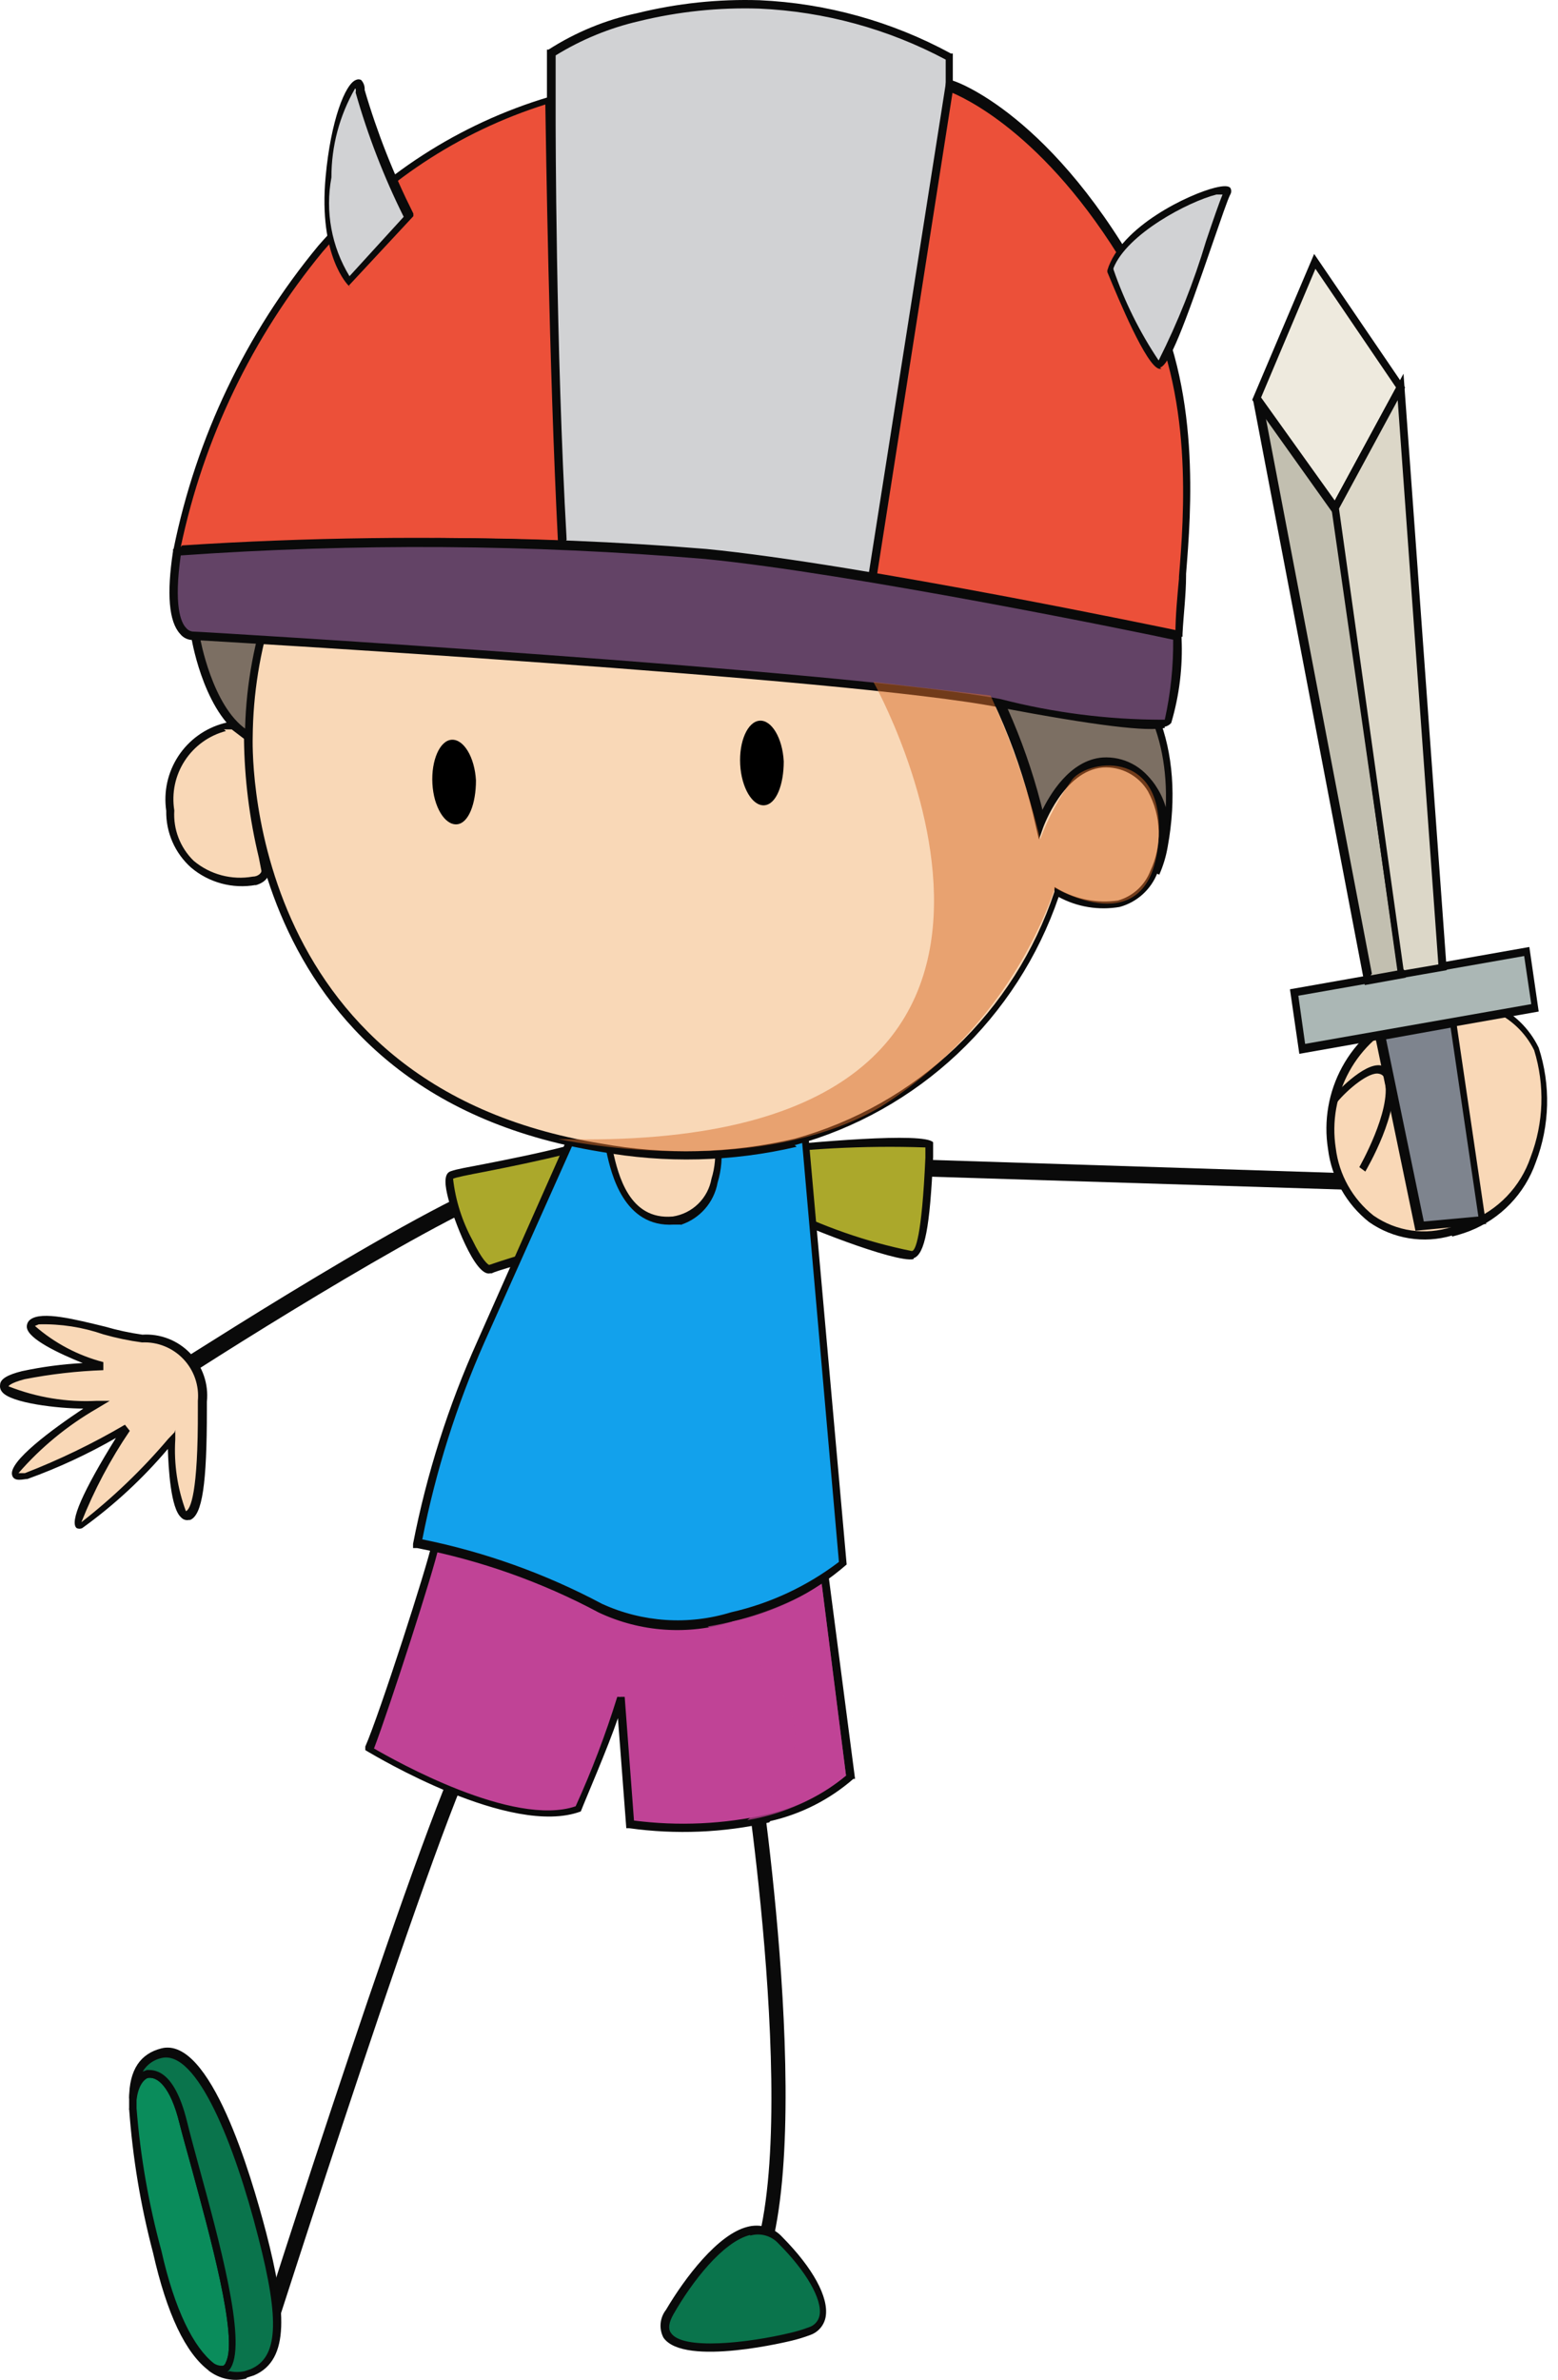<svg width="131" height="200" viewBox="0 0 131 200" fill="none" xmlns="http://www.w3.org/2000/svg">
    <path d="M115.894 100.064L75.99 98.816L76.044 97.406L115.921 98.68L115.894 100.064Z" fill="#0A0A0A"/>
    <path d="M15.28 115.879L14.656 114.686C17.369 113.004 40.047 98.409 44.496 98.409V99.793C41.078 99.793 22.306 111.403 15.361 115.906L15.28 115.879Z" fill="#0A0A0A"/>
    <path d="M22.441 198.048L21.248 197.586C21.844 195.66 36.222 150.521 39.586 145.339L40.616 146.153C37.361 151.145 22.604 197.695 22.441 198.048Z" fill="#0A0A0A"/>
    <path d="M63.159 192.893L62.183 192.025C67.988 183.887 62.562 148.622 62.508 148.351L63.756 148.106C63.973 149.571 69.181 184.376 63.159 192.893Z" fill="#0A0A0A"/>
    <path d="M56.351 194.304C58.06 191.293 62.536 185.108 65.682 188.255C68.829 191.401 70.511 194.901 68.124 195.877C65.737 196.854 53.584 199.187 56.351 194.304Z" fill="#0A744C"/>
    <path d="M66.632 196.691C66.632 196.691 57.517 198.97 55.781 196.447C55.59 196.078 55.509 195.662 55.547 195.249C55.586 194.835 55.742 194.442 55.998 194.114C57.598 191.401 60.365 187.766 62.834 187.142C63.359 186.998 63.913 187.003 64.436 187.156C64.958 187.31 65.427 187.605 65.791 188.011C68.341 190.588 69.697 193.056 69.426 194.684C69.368 195.035 69.216 195.364 68.987 195.636C68.758 195.908 68.46 196.113 68.124 196.23C67.601 196.426 67.066 196.589 66.523 196.718L66.632 196.691ZM63.078 187.821C60.772 188.39 58.168 191.781 56.622 194.494C56.242 195.172 56.161 195.688 56.405 196.04C57.354 197.532 62.888 196.908 66.496 196.04C67.012 195.919 67.519 195.765 68.015 195.579C68.242 195.509 68.445 195.379 68.602 195.202C68.76 195.025 68.867 194.808 68.91 194.575C69.154 193.246 67.798 190.886 65.465 188.553C65.171 188.227 64.792 187.99 64.369 187.87C63.947 187.75 63.499 187.752 63.078 187.875V187.821Z" fill="#0A0A0A"/>
    <path d="M11.156 177.16C11.156 176.888 11.156 176.644 11.156 176.427C11.139 176.671 11.139 176.916 11.156 177.16Z" fill="#0A744C"/>
    <path d="M15.497 178.272C14.113 172.738 11.455 173.633 11.183 176.346C11.183 176.59 11.183 176.834 11.183 177.078C11.475 181.138 12.148 185.161 13.191 189.096C14.52 194.901 16.175 197.641 17.748 198.78C22.523 201.52 16.989 184.321 15.497 178.272Z" fill="#0A8C5B"/>
    <path d="M18.861 199.512C18.417 199.583 17.962 199.486 17.586 199.241C15.605 197.776 14.032 194.467 12.866 189.313C11.824 185.36 11.152 181.318 10.858 177.241C10.858 176.915 10.858 176.671 10.858 176.427C10.846 175.899 10.989 175.379 11.268 174.931C11.548 174.483 11.952 174.126 12.431 173.904C12.947 173.904 14.683 173.714 15.795 178.19C16.039 179.194 16.392 180.496 16.799 181.988C18.481 188.146 20.814 196.583 19.512 198.889C19.44 199.046 19.334 199.185 19.203 199.297C19.072 199.41 18.918 199.493 18.752 199.54L18.861 199.512ZM12.567 174.583C11.997 174.718 11.591 175.478 11.482 176.481C11.482 176.698 11.482 176.943 11.482 177.187C11.804 181.231 12.503 185.236 13.571 189.15C14.683 194.114 16.284 197.288 17.993 198.617C18.241 198.778 18.54 198.846 18.834 198.807C18.918 198.728 18.975 198.623 18.996 198.509C20.054 196.474 17.586 187.658 16.121 182.232C15.714 180.74 15.361 179.52 15.09 178.435C14.33 175.342 13.218 174.447 12.377 174.637L12.567 174.583Z" fill="#0A0A0A"/>
    <path d="M11.455 177.16L11.319 177.187L11.157 177.241H10.831V177.214L11.455 177.16L11.347 177.187L11.455 177.16Z" fill="#0A0A0A"/>
    <path d="M22.034 187.821C20.38 181.337 17.07 171.544 13.598 172.548C12.024 172.955 11.292 174.203 11.183 176.427C11.455 173.715 14.113 172.738 15.497 178.272C16.989 184.321 22.55 201.493 17.721 198.916C18.202 199.304 18.78 199.553 19.392 199.634C20.005 199.715 20.628 199.626 21.193 199.377C23.96 198.183 23.689 194.331 22.034 187.821Z" fill="#0A744C"/>
    <path d="M20.705 199.892C20.16 200.027 19.59 200.035 19.041 199.918C18.491 199.801 17.975 199.56 17.532 199.214L17.857 198.617C18.111 198.792 18.419 198.869 18.725 198.834C18.79 198.801 18.847 198.755 18.894 198.699C18.94 198.643 18.975 198.578 18.996 198.509C20.054 196.474 17.586 187.658 16.121 182.232C15.714 180.74 15.361 179.52 15.09 178.435C14.33 175.342 13.218 174.447 12.377 174.637C11.536 174.827 11.401 175.532 11.292 176.536L10.858 176.346C10.858 173.904 11.835 172.575 13.571 172.141C17.667 171.11 21.085 182.666 22.387 187.658C24.042 194.087 24.422 198.319 21.356 199.621L20.76 199.811L20.705 199.892ZM19.295 199.268C19.715 199.361 20.15 199.361 20.57 199.268L21.058 199.106C23.364 198.129 23.554 195.118 21.709 187.983C19.729 180.225 16.555 172.222 13.571 172.955C13.245 173.027 12.937 173.165 12.666 173.361C12.395 173.557 12.168 173.807 11.998 174.094L12.35 173.959C12.866 173.959 14.602 173.769 15.714 178.245C15.958 179.248 16.311 180.551 16.718 182.043C18.399 188.2 20.733 196.637 19.43 198.943C19.348 199.098 19.238 199.236 19.105 199.35L19.295 199.268Z" fill="#0A0A0A"/>
    <path d="M17.043 117.778C17.043 119.189 17.233 126.839 15.85 127.381C14.466 127.924 14.412 121.006 14.412 121.006C14.412 121.006 7.386 128.738 6.653 128.114C5.921 127.49 10.723 119.975 10.723 119.975C10.723 119.975 1.581 125.075 1.309 123.855C1.038 122.634 8.145 118.077 8.145 118.077C8.145 118.077 0.007 117.805 0.333 116.449C0.658 115.093 8.471 114.794 8.471 114.794C8.471 114.794 1.364 112.19 2.72 111.24C4.076 110.291 9.773 112.407 11.916 112.57C12.608 112.525 13.302 112.629 13.95 112.876C14.598 113.123 15.185 113.507 15.671 114.001C16.158 114.495 16.532 115.088 16.769 115.74C17.006 116.392 17.099 117.087 17.043 117.778Z" fill="#F9D8B7"/>
    <path d="M15.876 127.734C15.758 127.759 15.636 127.752 15.521 127.714C15.407 127.676 15.305 127.608 15.225 127.517C14.357 126.757 14.167 123.448 14.113 121.766C11.997 124.266 9.583 126.498 6.924 128.412C6.849 128.452 6.765 128.473 6.68 128.473C6.595 128.473 6.511 128.452 6.436 128.412C5.839 127.897 6.952 125.347 9.746 120.843C7.374 122.208 4.887 123.361 2.313 124.289C1.987 124.289 1.146 124.587 1.011 123.936C0.767 122.797 4.32 120.165 7.006 118.375C4.917 118.375 0.875 117.914 0.17 116.964C0.104 116.886 0.056 116.795 0.028 116.697C0 116.599 -0.007 116.496 0.007 116.395C0.007 115.879 0.658 115.527 1.852 115.228C3.531 114.869 5.236 114.642 6.952 114.55C4.944 113.736 2.394 112.543 2.259 111.566C2.243 111.437 2.263 111.306 2.316 111.186C2.368 111.067 2.451 110.964 2.557 110.888C3.534 110.155 6.355 110.888 8.823 111.485C9.855 111.785 10.906 112.012 11.97 112.163C12.714 112.115 13.459 112.231 14.153 112.501C14.848 112.771 15.475 113.189 15.991 113.726C16.508 114.263 16.901 114.906 17.143 115.611C17.386 116.315 17.472 117.064 17.395 117.805V118.483C17.395 124.668 17.016 127.327 15.985 127.734H15.876ZM14.737 120.165V120.979C14.612 123.027 14.917 125.078 15.632 127.001C16.012 126.839 16.663 125.536 16.636 118.402V117.724C16.695 117.083 16.616 116.437 16.404 115.829C16.192 115.221 15.852 114.666 15.407 114.201C14.962 113.735 14.423 113.371 13.825 113.132C13.228 112.892 12.586 112.784 11.943 112.814C10.843 112.668 9.755 112.441 8.688 112.136C6.944 111.532 5.107 111.247 3.262 111.295L2.937 111.43C4.591 112.876 6.561 113.917 8.688 114.469V115.147C6.465 115.226 4.252 115.48 2.069 115.906C0.821 116.232 0.712 116.503 0.712 116.503C3.074 117.439 5.609 117.855 8.145 117.724H9.23L8.145 118.375C5.662 119.805 3.434 121.638 1.553 123.8H2.096C5.003 122.671 7.815 121.31 10.505 119.731L10.912 120.247C9.279 122.649 7.915 125.224 6.843 127.924C9.509 125.847 11.954 123.502 14.14 120.925L14.683 120.355L14.737 120.165Z" fill="#0A0A0A"/>
    <path d="M39.803 125.13C38.409 126.498 37.302 128.13 36.547 129.931C36.195 131.749 32.126 144.363 30.959 147.048C30.959 147.048 42.705 154.21 48.538 152.04C49.91 148.945 51.106 145.775 52.118 142.545L52.932 153.396C52.932 153.396 64.95 155.376 71.46 149.436L68.883 129.09L39.803 125.13Z" fill="#C04396"/>
    <path d="M64.678 153.152C60.815 154.021 56.827 154.186 52.905 153.64H52.661L51.956 144.39C51.087 146.94 49.243 151.172 48.836 152.23C42.949 154.427 31.474 147.51 30.986 147.238L30.715 147.076V146.777C31.908 144.064 35.95 131.532 36.303 129.741C37.052 127.89 38.169 126.211 39.586 124.804L69.181 128.683L71.894 149.49H71.758C69.756 151.236 67.351 152.457 64.76 153.044L64.678 153.152ZM53.258 152.989C57.02 153.481 60.84 153.306 64.543 152.474C66.968 151.929 69.228 150.813 71.134 149.219L68.612 129.334L39.911 125.536C38.605 126.817 37.572 128.349 36.873 130.04C36.547 131.776 32.722 143.603 31.447 146.94C33.183 147.944 43.166 153.586 48.402 151.796C49.761 148.807 50.929 145.736 51.901 142.6H52.525L53.312 153.071L53.258 152.989Z" fill="#0A0A0A"/>
    <path d="M64.245 95.1L62.264 96.836C62.264 96.836 78.269 95.127 78.161 96.212C78.052 97.297 77.944 105.083 76.723 105.408C72.806 104.655 69.015 103.349 65.465 101.529C63.729 100.471 42.244 106.032 41.051 106.656C39.857 107.28 36.927 99.142 37.985 98.762C39.043 98.382 49.108 96.782 51.929 95.235C54.75 93.689 64.245 95.1 64.245 95.1Z" fill="#ABA82B"/>
    <path d="M76.804 105.815C75.367 106.168 66.903 102.858 65.329 101.882C64.543 101.393 57.68 102.668 48.646 104.947C44.469 106.005 41.648 106.819 41.349 107.009H41.213C39.938 107.334 38.094 102.343 37.687 100.715C37.443 99.766 37.253 98.653 37.877 98.436C38.501 98.219 39.26 98.111 40.779 97.812C42.705 97.433 45.337 96.917 47.615 96.32C49.026 96.017 50.399 95.562 51.712 94.964C52.055 94.783 52.419 94.647 52.797 94.557C56.613 94.096 60.475 94.169 64.272 94.774L65.112 94.964L63.376 96.483C68.368 95.968 77.672 95.127 78.459 95.995V96.239C78.459 96.429 78.459 96.754 78.459 97.243C78.188 103.211 77.754 105.381 76.832 105.734L76.804 105.815ZM48.511 104.269C52.173 103.346 64.19 100.417 65.628 101.285C69.116 103.066 72.83 104.362 76.669 105.137C76.967 105.137 77.51 103.943 77.808 97.297C77.808 96.917 77.808 96.619 77.808 96.429C72.612 96.252 67.411 96.533 62.264 97.27H61.206L63.431 95.317C59.955 94.779 56.421 94.733 52.932 95.181C52.602 95.258 52.283 95.376 51.983 95.534C50.603 96.173 49.157 96.655 47.67 96.972C45.391 97.541 42.733 98.084 40.806 98.463C39.369 98.735 38.284 98.952 38.094 99.06C38.299 100.867 38.852 102.617 39.721 104.214C40.535 105.896 41.023 106.276 41.132 106.303C43.572 105.472 46.053 104.766 48.565 104.187L48.511 104.269Z" fill="#0A0A0A"/>
    <path d="M49.026 93.472L40.427 112.678C37.972 118.102 36.152 123.791 35.001 129.633C40.374 130.65 45.56 132.479 50.382 135.058C58.52 139.453 70.402 132.345 70.836 131.206L67.608 94.15L49.026 93.472Z" fill="#12A1EC"/>
    <path d="M61.586 136.279C57.879 137.44 53.872 137.169 50.355 135.519C45.556 132.954 40.398 131.125 35.055 130.094H34.73V129.741C35.877 123.864 37.697 118.139 40.155 112.678L48.836 93.119L67.825 93.798L71.189 131.477C68.434 133.879 65.109 135.532 61.532 136.279H61.586ZM35.489 129.361C40.771 130.427 45.87 132.255 50.626 134.787C54.034 136.345 57.896 136.596 61.477 135.492C64.766 134.747 67.855 133.303 70.538 131.26L67.31 94.476L49.216 93.825L40.725 112.814C38.382 118.111 36.635 123.652 35.516 129.334L35.489 129.361Z" fill="#0A0A0A"/>
    <path d="M51.956 92.007C51.395 93.449 51.145 94.993 51.223 96.537C51.603 98.057 52.417 102.939 56.648 102.668C60.88 102.397 61.287 95.371 59.361 93.228C57.435 91.085 51.956 92.007 51.956 92.007Z" fill="#F9D8B7"/>
    <path d="M57.381 102.912H56.675C52.444 103.184 51.386 98.599 51.006 96.863V96.537C50.852 94.961 51.038 93.371 51.548 91.872V91.682H51.738C51.983 91.682 57.544 90.732 59.497 93.011C60.084 93.952 60.464 95.007 60.609 96.107C60.754 97.207 60.661 98.325 60.338 99.386C60.19 100.206 59.821 100.97 59.271 101.596C58.722 102.222 58.012 102.687 57.218 102.939L57.381 102.912ZM52.172 92.251C51.658 93.59 51.445 95.026 51.548 96.456V96.809C51.983 98.68 52.878 102.56 56.567 102.234C57.373 102.111 58.12 101.739 58.704 101.17C59.288 100.6 59.679 99.863 59.822 99.06C60.115 98.116 60.205 97.121 60.089 96.14C59.972 95.159 59.65 94.213 59.144 93.364C57.598 91.573 53.068 92.089 52.118 92.224L52.172 92.251Z" fill="#0A0A0A"/>
    <path d="M91.155 54.273C87.663 53.494 84.117 52.977 80.548 52.727C83.9 57.839 86.291 63.52 87.601 69.492C87.601 69.492 89.364 64.5 92.891 64.229C96.417 63.958 99.347 67.837 97.204 73.262C97.522 72.543 97.75 71.786 97.882 71.011C99.428 62.845 96.526 56.172 91.155 54.273Z" fill="#7C6F63"/>
    <path d="M97.475 73.506L96.906 73.262C97.41 72.206 97.655 71.045 97.622 69.876C97.589 68.706 97.278 67.561 96.716 66.535C96.331 65.881 95.772 65.348 95.101 64.993C94.43 64.639 93.675 64.478 92.918 64.527C89.635 64.799 87.926 69.519 87.899 69.573L87.547 70.577L87.302 69.546C85.998 63.624 83.627 57.989 80.304 52.917L79.87 52.293H80.575C84.16 52.577 87.722 53.103 91.236 53.866C96.906 55.955 99.7 62.927 98.18 71.174C98.042 71.977 97.805 72.761 97.475 73.506ZM92.24 63.903H92.918C93.788 63.847 94.656 64.032 95.427 64.439C96.198 64.847 96.841 65.459 97.285 66.209C97.605 66.714 97.852 67.262 98.018 67.837C98.289 61.462 95.712 56.335 91.127 54.653C87.895 53.921 84.613 53.432 81.307 53.188C84.29 57.906 86.471 63.085 87.764 68.515C88.149 67.478 88.746 66.532 89.517 65.738C90.287 64.945 91.215 64.32 92.24 63.903Z" fill="#0A0A0A"/>
    <path d="M16.446 53.758C16.446 53.758 17.558 60.16 20.949 61.896C20.99 58.207 21.603 54.546 22.767 51.045C18.616 51.56 16.283 52.401 16.446 53.758Z" fill="#7C6F63"/>
    <path d="M21.248 62.411L20.787 62.167C17.287 60.35 16.175 54.029 16.121 53.758C15.768 52.076 18.508 51.371 19.403 51.045C20.494 50.782 21.599 50.583 22.713 50.448H23.255L23.038 50.991C21.882 54.493 21.278 58.154 21.248 61.842V62.411ZM19.539 51.832C17.586 52.32 16.609 52.944 16.826 53.622C16.826 53.622 17.83 59.319 20.705 61.299C20.774 57.92 21.322 54.568 22.333 51.343C21.421 51.469 20.515 51.641 19.62 51.859L19.539 51.832Z" fill="#0A0A0A"/>
    <path d="M92.891 64.147C89.391 64.446 87.601 69.41 87.601 69.41C86.29 63.439 83.9 57.758 80.548 52.646C64.624 50.991 35.517 49.309 22.74 50.964C21.576 54.465 20.963 58.125 20.922 61.815C20.922 61.815 19.457 91.275 50.491 96.32C81.524 101.366 88.984 75.026 88.984 75.026C88.984 75.026 94.844 78.471 97.123 73.371C99.347 67.837 96.39 63.849 92.891 64.147Z" fill="#F9D8B7"/>
    <path d="M66.984 96.375C61.555 97.643 55.922 97.781 50.437 96.782C19.485 91.736 20.597 62.194 20.597 61.896C20.621 58.132 21.243 54.396 22.442 50.828V50.638H22.631C35.327 48.983 64.109 50.638 80.521 52.32H80.656C83.864 57.195 86.196 62.593 87.547 68.271C88.252 66.779 89.961 63.876 92.701 63.659C93.571 63.603 94.439 63.788 95.21 64.195C95.981 64.602 96.624 65.215 97.069 65.965C97.692 67.092 98.04 68.351 98.082 69.638C98.125 70.926 97.861 72.205 97.313 73.371C97.042 74.06 96.615 74.677 96.064 75.171C95.513 75.666 94.853 76.025 94.139 76.219C92.384 76.521 90.578 76.225 89.012 75.378C87.294 80.401 84.374 84.928 80.507 88.564C76.639 92.2 71.941 94.835 66.822 96.239L66.984 96.375ZM22.957 51.289C21.855 54.728 21.279 58.313 21.248 61.923C21.248 62.221 20.163 91.166 50.545 96.103C55.942 97.08 61.481 96.942 66.822 95.697C71.884 94.293 76.524 91.666 80.332 88.047C84.14 84.428 87 79.928 88.659 74.944V74.537L88.985 74.727C90.505 75.593 92.271 75.927 94.003 75.677C94.615 75.502 95.178 75.189 95.649 74.76C96.12 74.332 96.485 73.801 96.716 73.208C97.216 72.156 97.459 71 97.426 69.835C97.393 68.67 97.084 67.53 96.526 66.508C96.141 65.854 95.582 65.32 94.911 64.966C94.241 64.612 93.485 64.45 92.728 64.5C89.419 64.771 87.737 69.492 87.71 69.546L87.357 70.549L87.113 69.519C85.82 63.641 83.476 58.044 80.195 52.998C63.919 51.316 35.462 49.716 22.767 51.289H22.957Z" fill="#0A0A0A"/>
    <path d="M19.647 60.947C19.647 60.947 14.222 61.245 14.222 68.108C14.222 74.971 22.713 74.917 22.36 73.127C21.454 69.459 20.962 65.701 20.895 61.923L19.647 60.947Z" fill="#F9D8B7"/>
    <path d="M21.492 74.374C20.535 74.543 19.553 74.5 18.616 74.246C17.678 73.993 16.808 73.537 16.066 72.91C15.395 72.311 14.86 71.575 14.499 70.751C14.139 69.927 13.961 69.035 13.977 68.135C13.742 66.531 14.104 64.897 14.994 63.541C15.884 62.186 17.241 61.205 18.806 60.784C19.091 60.712 19.381 60.667 19.674 60.648L21.193 61.787V61.977C21.219 65.342 21.638 68.692 22.441 71.96L22.658 73.072C22.658 73.289 22.658 74.076 21.465 74.402L21.492 74.374ZM18.996 61.435C17.572 61.807 16.337 62.698 15.535 63.932C14.732 65.166 14.419 66.655 14.656 68.108C14.606 68.889 14.725 69.672 15.006 70.402C15.287 71.133 15.723 71.794 16.283 72.34C16.963 72.911 17.76 73.326 18.618 73.555C19.476 73.785 20.373 73.824 21.248 73.669C21.709 73.669 22.007 73.344 21.98 73.181L21.763 72.069C20.973 68.799 20.554 65.45 20.515 62.086L19.484 61.299H18.833L18.996 61.435Z" fill="#0A0A0A"/>
    <path d="M40.02 65.585C40.02 67.538 39.396 69.22 38.392 69.275C37.388 69.329 36.466 67.81 36.358 65.856C36.249 63.903 36.981 62.221 37.985 62.167C38.989 62.113 39.911 63.632 40.02 65.585Z" fill="black"/>
    <path d="M65.899 63.985C65.899 65.938 65.275 67.593 64.272 67.674C63.268 67.755 62.346 66.209 62.237 64.256C62.129 62.303 62.861 60.648 63.865 60.567C64.869 60.485 65.791 62.005 65.899 63.985Z" fill="black"/>
    <path d="M79.788 4.82C74.881 2.139 69.424 0.617 63.837 0.371C52.335 0.019 46.395 4.468 46.395 4.468V10.191C46.395 10.191 46.395 29.18 47.344 45.918C52.769 46.081 57.924 48.441 62.373 48.902C66.821 49.363 72.274 49.227 77.374 49.77C79.68 37.997 79.273 17.217 79.924 7.18L79.788 4.82Z" fill="#D1D2D4"/>
    <path d="M77.537 50.123H77.266C74.553 49.852 71.84 49.743 69.29 49.662C66.74 49.58 64.543 49.499 62.264 49.282C60.17 49.004 58.102 48.559 56.079 47.953C53.212 47.005 50.244 46.395 47.236 46.135H46.937V45.809C46.096 29.398 45.988 10.273 45.988 10.083V4.169H46.123C48.404 2.704 50.931 1.665 53.583 1.104C56.945 0.275 60.404 -0.09 63.865 0.019C69.497 0.273 74.997 1.804 79.951 4.495H80.114V7.045C79.924 10.191 79.816 14.423 79.707 18.899C79.731 29.209 79.014 39.508 77.564 49.716V50.014L77.537 50.123ZM47.534 45.565C50.47 45.802 53.371 46.357 56.188 47.22C58.184 47.824 60.225 48.268 62.291 48.549C64.543 48.766 66.849 48.848 69.29 48.929C71.732 49.011 74.417 49.119 77.021 49.363C78.421 39.305 79.119 29.163 79.11 19.008C79.11 14.532 79.327 10.273 79.517 7.153V5.01C74.675 2.431 69.318 0.967 63.837 0.724C60.432 0.615 57.028 0.971 53.719 1.782C51.245 2.353 48.881 3.325 46.72 4.657V10.083C46.72 10.273 46.72 29.072 47.643 45.348L47.534 45.565Z" fill="#0A0A0A"/>
    <path d="M27.134 20.907C21.005 28.247 16.809 37.003 14.927 46.379C25.687 45.579 36.484 45.416 47.263 45.891C46.395 29.316 46.124 8.455 46.124 8.455C38.741 10.72 32.154 15.038 27.134 20.907Z" fill="#EC5039"/>
    <path d="M47.588 46.135H47.235C36.511 45.675 25.769 45.829 15.062 46.596H14.601V46.108C16.5 36.756 20.674 28.017 26.754 20.663C31.896 14.744 38.613 10.407 46.123 8.157H46.503V8.591C46.503 8.808 46.72 29.642 47.561 46.026V46.135H47.588ZM15.307 45.837C25.827 45.156 36.376 45.02 46.91 45.43C46.15 30.401 45.906 11.873 45.852 8.781C38.58 11.075 32.096 15.36 27.134 21.151C21.209 28.339 17.114 36.856 15.198 45.972L15.307 45.837Z" fill="#0A0A0A"/>
    <path d="M96.228 24.433C88.361 9.893 79.951 7.18 79.951 7.18L73.251 48.685C82.311 49.634 94.627 55.087 99.022 53.378C99.022 51.75 99.212 50.041 99.32 48.468C99.836 43.422 100.785 32.843 96.228 24.433Z" fill="#EC5039"/>
    <path d="M98.723 53.866C96.01 54.572 90.883 53.188 85.512 51.723C81.517 50.512 77.436 49.605 73.305 49.011H72.979V48.631L79.571 6.719H79.897C80.249 6.719 88.659 9.649 96.472 24.135C101.029 32.571 100.134 43.124 99.727 48.224V48.387C99.727 49.96 99.51 51.669 99.428 53.27V53.514H99.238L98.75 53.676L98.723 53.866ZM73.712 48.441C77.758 49.064 81.755 49.97 85.675 51.154C91.1 52.591 95.956 53.866 98.587 53.297H98.832C98.832 51.75 98.994 50.123 99.13 48.631V48.468C99.537 43.449 100.405 33.032 95.956 24.786C89.12 12.145 81.714 8.51 80.087 7.804L73.712 48.495V48.441Z" fill="#0A0A0A"/>
    <path d="M34.459 18.302L29.522 23.728C29.522 23.728 27.08 21.476 27.704 14.884C28.328 8.293 30.417 5.878 30.417 7.777C31.468 11.392 32.82 14.913 34.459 18.302Z" fill="#D1D2D4"/>
    <path d="M29.522 24.189L29.305 23.999C29.305 23.999 26.755 21.558 27.379 14.857C27.813 10.11 29.033 7.045 29.928 6.719C29.996 6.686 30.07 6.668 30.146 6.668C30.221 6.668 30.295 6.686 30.363 6.719C30.468 6.831 30.549 6.964 30.6 7.108C30.651 7.253 30.672 7.407 30.661 7.56C31.711 11.139 33.082 14.617 34.757 17.95V18.167L29.332 23.999L29.522 24.189ZM29.847 7.452C28.543 9.721 27.86 12.294 27.867 14.912C27.333 17.771 27.874 20.727 29.386 23.212L33.943 18.221C32.277 14.872 30.924 11.376 29.901 7.777C29.927 7.67 29.927 7.559 29.901 7.452H29.847Z" fill="#0A0A0A"/>
    <path d="M93.27 22.643C93.27 22.643 96.39 30.456 97.421 30.781C98.452 31.107 102.467 17.624 103.091 16.295C103.714 14.966 94.79 18.465 93.27 22.643Z" fill="#D1D2D4"/>
    <path d="M97.665 30.998H97.475C96.39 30.781 94.057 25.166 93.107 22.86V22.724C94.22 19.008 100.025 16.295 102.141 15.78C102.9 15.59 103.28 15.617 103.443 15.78C103.496 15.865 103.524 15.964 103.524 16.064C103.524 16.165 103.496 16.264 103.443 16.349C103.226 16.756 102.656 18.438 101.978 20.391C99.537 27.499 98.316 30.7 97.529 30.89L97.665 30.998ZM93.623 22.643C94.554 25.346 95.83 27.917 97.421 30.293C99.043 27.071 100.378 23.712 101.408 20.256C102.032 18.411 102.521 17 102.792 16.349H102.276C99.916 16.946 94.762 19.659 93.623 22.534V22.643Z" fill="#0A0A0A"/>
    <path d="M59.443 46.542C44.633 45.278 29.745 45.223 14.927 46.379C13.787 53.948 16.392 53.432 16.392 53.432C16.392 53.432 71.623 56.715 84.21 59.102C91.263 60.458 97.773 61.462 98.397 60.621C98.984 58.253 99.249 55.817 99.184 53.378C99.184 53.378 72.626 47.817 59.443 46.542Z" fill="#634366"/>
    <path d="M97.963 61.163C96.526 61.516 92.104 60.974 84.047 59.455C71.704 56.986 16.907 53.812 16.283 53.785C16.066 53.797 15.849 53.756 15.651 53.666C15.452 53.577 15.278 53.441 15.144 53.27C14.194 52.239 14.005 49.906 14.547 46.325V46.135H14.737C29.596 44.911 44.53 44.911 59.389 46.135C72.437 47.41 98.804 52.944 99.076 52.998H99.347V53.595C99.459 56.014 99.166 58.435 98.479 60.757C98.329 60.924 98.129 61.039 97.909 61.082L97.963 61.163ZM15.198 46.678C14.601 50.882 15.198 52.32 15.659 52.781C15.738 52.877 15.837 52.954 15.95 53.006C16.063 53.058 16.186 53.083 16.31 53.08C16.934 53.08 71.786 56.389 84.129 58.749C88.559 59.893 93.116 60.476 97.692 60.485C97.882 60.485 97.936 60.485 97.936 60.485C98.428 58.277 98.664 56.02 98.642 53.758C95.929 53.161 71.514 48.17 59.28 46.976C44.615 45.744 29.878 45.645 15.198 46.678Z" fill="#0A0A0A"/>
    <path d="M112.015 96.51C112.097 97.816 112.5 99.082 113.19 100.193C113.88 101.305 114.834 102.229 115.968 102.882C117.102 103.534 118.38 103.896 119.688 103.935C120.996 103.973 122.293 103.687 123.463 103.102C130.353 100.39 130.408 91.329 129.133 88.264C127.858 85.198 123.463 82.838 118.282 85.334C116.15 86.244 114.379 87.834 113.246 89.855C112.112 91.877 111.68 94.217 112.015 96.51Z" fill="#F9D8B7"/>
    <path d="M122.079 103.835C120.906 104.181 119.67 104.258 118.463 104.061C117.256 103.864 116.109 103.397 115.108 102.695C113.199 101.183 111.962 98.981 111.662 96.565C111.286 94.196 111.704 91.769 112.853 89.664C114.001 87.558 115.815 85.892 118.01 84.927C118.713 84.582 119.449 84.309 120.207 84.113C121.953 83.552 123.843 83.64 125.528 84.363C127.214 85.086 128.58 86.395 129.376 88.047C130.4 91.19 130.314 94.59 129.132 97.677C128.675 98.983 127.941 100.175 126.982 101.172C126.022 102.169 124.859 102.948 123.571 103.455C123.092 103.637 122.603 103.791 122.106 103.916L122.079 103.835ZM120.37 84.846C119.649 85.037 118.949 85.3 118.281 85.632C116.228 86.528 114.529 88.079 113.45 90.042C112.37 92.004 111.971 94.269 112.313 96.483C112.584 98.717 113.724 100.755 115.487 102.153C116.437 102.813 117.527 103.242 118.671 103.407C119.815 103.572 120.982 103.468 122.079 103.102C122.558 102.987 123.029 102.842 123.49 102.668C124.702 102.201 125.797 101.472 126.698 100.535C127.598 99.597 128.281 98.473 128.698 97.243C129.798 94.367 129.903 91.206 128.997 88.264C128.251 86.752 126.982 85.562 125.426 84.913C123.87 84.265 122.132 84.202 120.533 84.737L120.37 84.846Z" fill="#0A0A0A"/>
    <path d="M129.024 84.737L109.492 88.182L108.814 83.462L128.319 79.99L129.024 84.737Z" fill="#ABB7B5"/>
    <path d="M129.377 85.008L109.249 88.562L108.462 83.137L128.59 79.583L129.377 85.008ZM109.764 87.721L128.753 84.384L128.156 80.343L109.167 83.679L109.737 87.721H109.764Z" fill="#0A0A0A"/>
    <path d="M105.641 33.44L115 82.377L117.848 81.862L112.26 42.69L105.641 33.44Z" fill="#C2BFB0"/>
    <path d="M118.2 82.16L114.755 82.784L105.342 33.521L105.885 33.222L112.531 42.527L118.173 82.052L118.2 82.16ZM115.243 81.97L117.495 81.563L112.07 42.825L106.346 34.687L115.352 81.835L115.243 81.97Z" fill="#0A0A0A"/>
    <path d="M105.641 33.44L112.26 42.69L117.767 32.517L110.551 21.883L105.641 33.44Z" fill="#EEEADE"/>
    <path d="M112.286 43.422L105.288 33.602L110.496 21.341L118.146 32.571L112.286 43.422ZM106.02 33.385L112.232 42.066L117.386 32.571L110.605 22.589L106.02 33.44V33.385Z" fill="#0A0A0A"/>
    <path d="M117.848 81.862L121.293 81.265L117.766 32.517L112.26 42.69L117.848 81.862Z" fill="#DCD7C8"/>
    <path d="M121.618 81.536L117.576 82.241V81.889L111.934 42.608L118.01 31.405L121.645 81.536H121.618ZM118.091 81.536L120.94 81.048L117.522 33.629L112.585 42.744L118.01 81.455L118.091 81.536Z" fill="#0A0A0A"/>
    <path d="M124.603 102.533L119.259 103.021L115.949 87.043L122.161 85.931L124.603 102.533Z" fill="#7E848E"/>
    <path d="M124.982 102.858L119.014 103.428L115.569 86.826L122.405 85.605L124.955 102.912L124.982 102.858ZM119.557 102.668L124.304 102.234L121.971 86.365L116.546 87.341L119.72 102.668H119.557Z" fill="#0A0A0A"/>
    <path d="M114.809 98.463L114.294 98.084C114.294 98.084 117.007 93.336 116.437 90.841C116.437 90.38 116.111 90.271 115.976 90.244C115.135 90 113.263 91.6 112.422 92.631L111.961 92.251C112.232 91.953 114.674 89.267 116.111 89.539C116.351 89.616 116.564 89.759 116.726 89.95C116.889 90.142 116.996 90.375 117.034 90.624C117.793 93.336 114.918 98.246 114.809 98.436V98.463Z" fill="#0A0A0A"/>
    <g style="mix-blend-mode:multiply" opacity="0.72">
        <path d="M59.497 136.686C59.497 136.686 73.576 143.847 62.834 152.962C65.88 152.46 68.742 151.17 71.135 149.219L69.1 133.186C66.15 134.951 62.891 136.138 59.497 136.686Z" fill="#C04396"/>
    </g>
    <g style="mix-blend-mode:multiply" opacity="0.5">
        <path d="M73.44 57.312C73.44 57.312 95.766 97.026 46.937 95.724C46.937 95.724 63.213 99.359 74.064 93.011C80.878 88.704 86.04 82.224 88.713 74.619C88.713 74.619 96.471 79.284 97.367 71.092C98.262 62.9 91.643 63.741 90.178 65.477C89.044 67.025 88.131 68.723 87.465 70.522C86.46 66.375 85.062 62.332 83.287 58.451L73.44 57.312Z" fill="#D76B2A"/>
    </g>
</svg>
